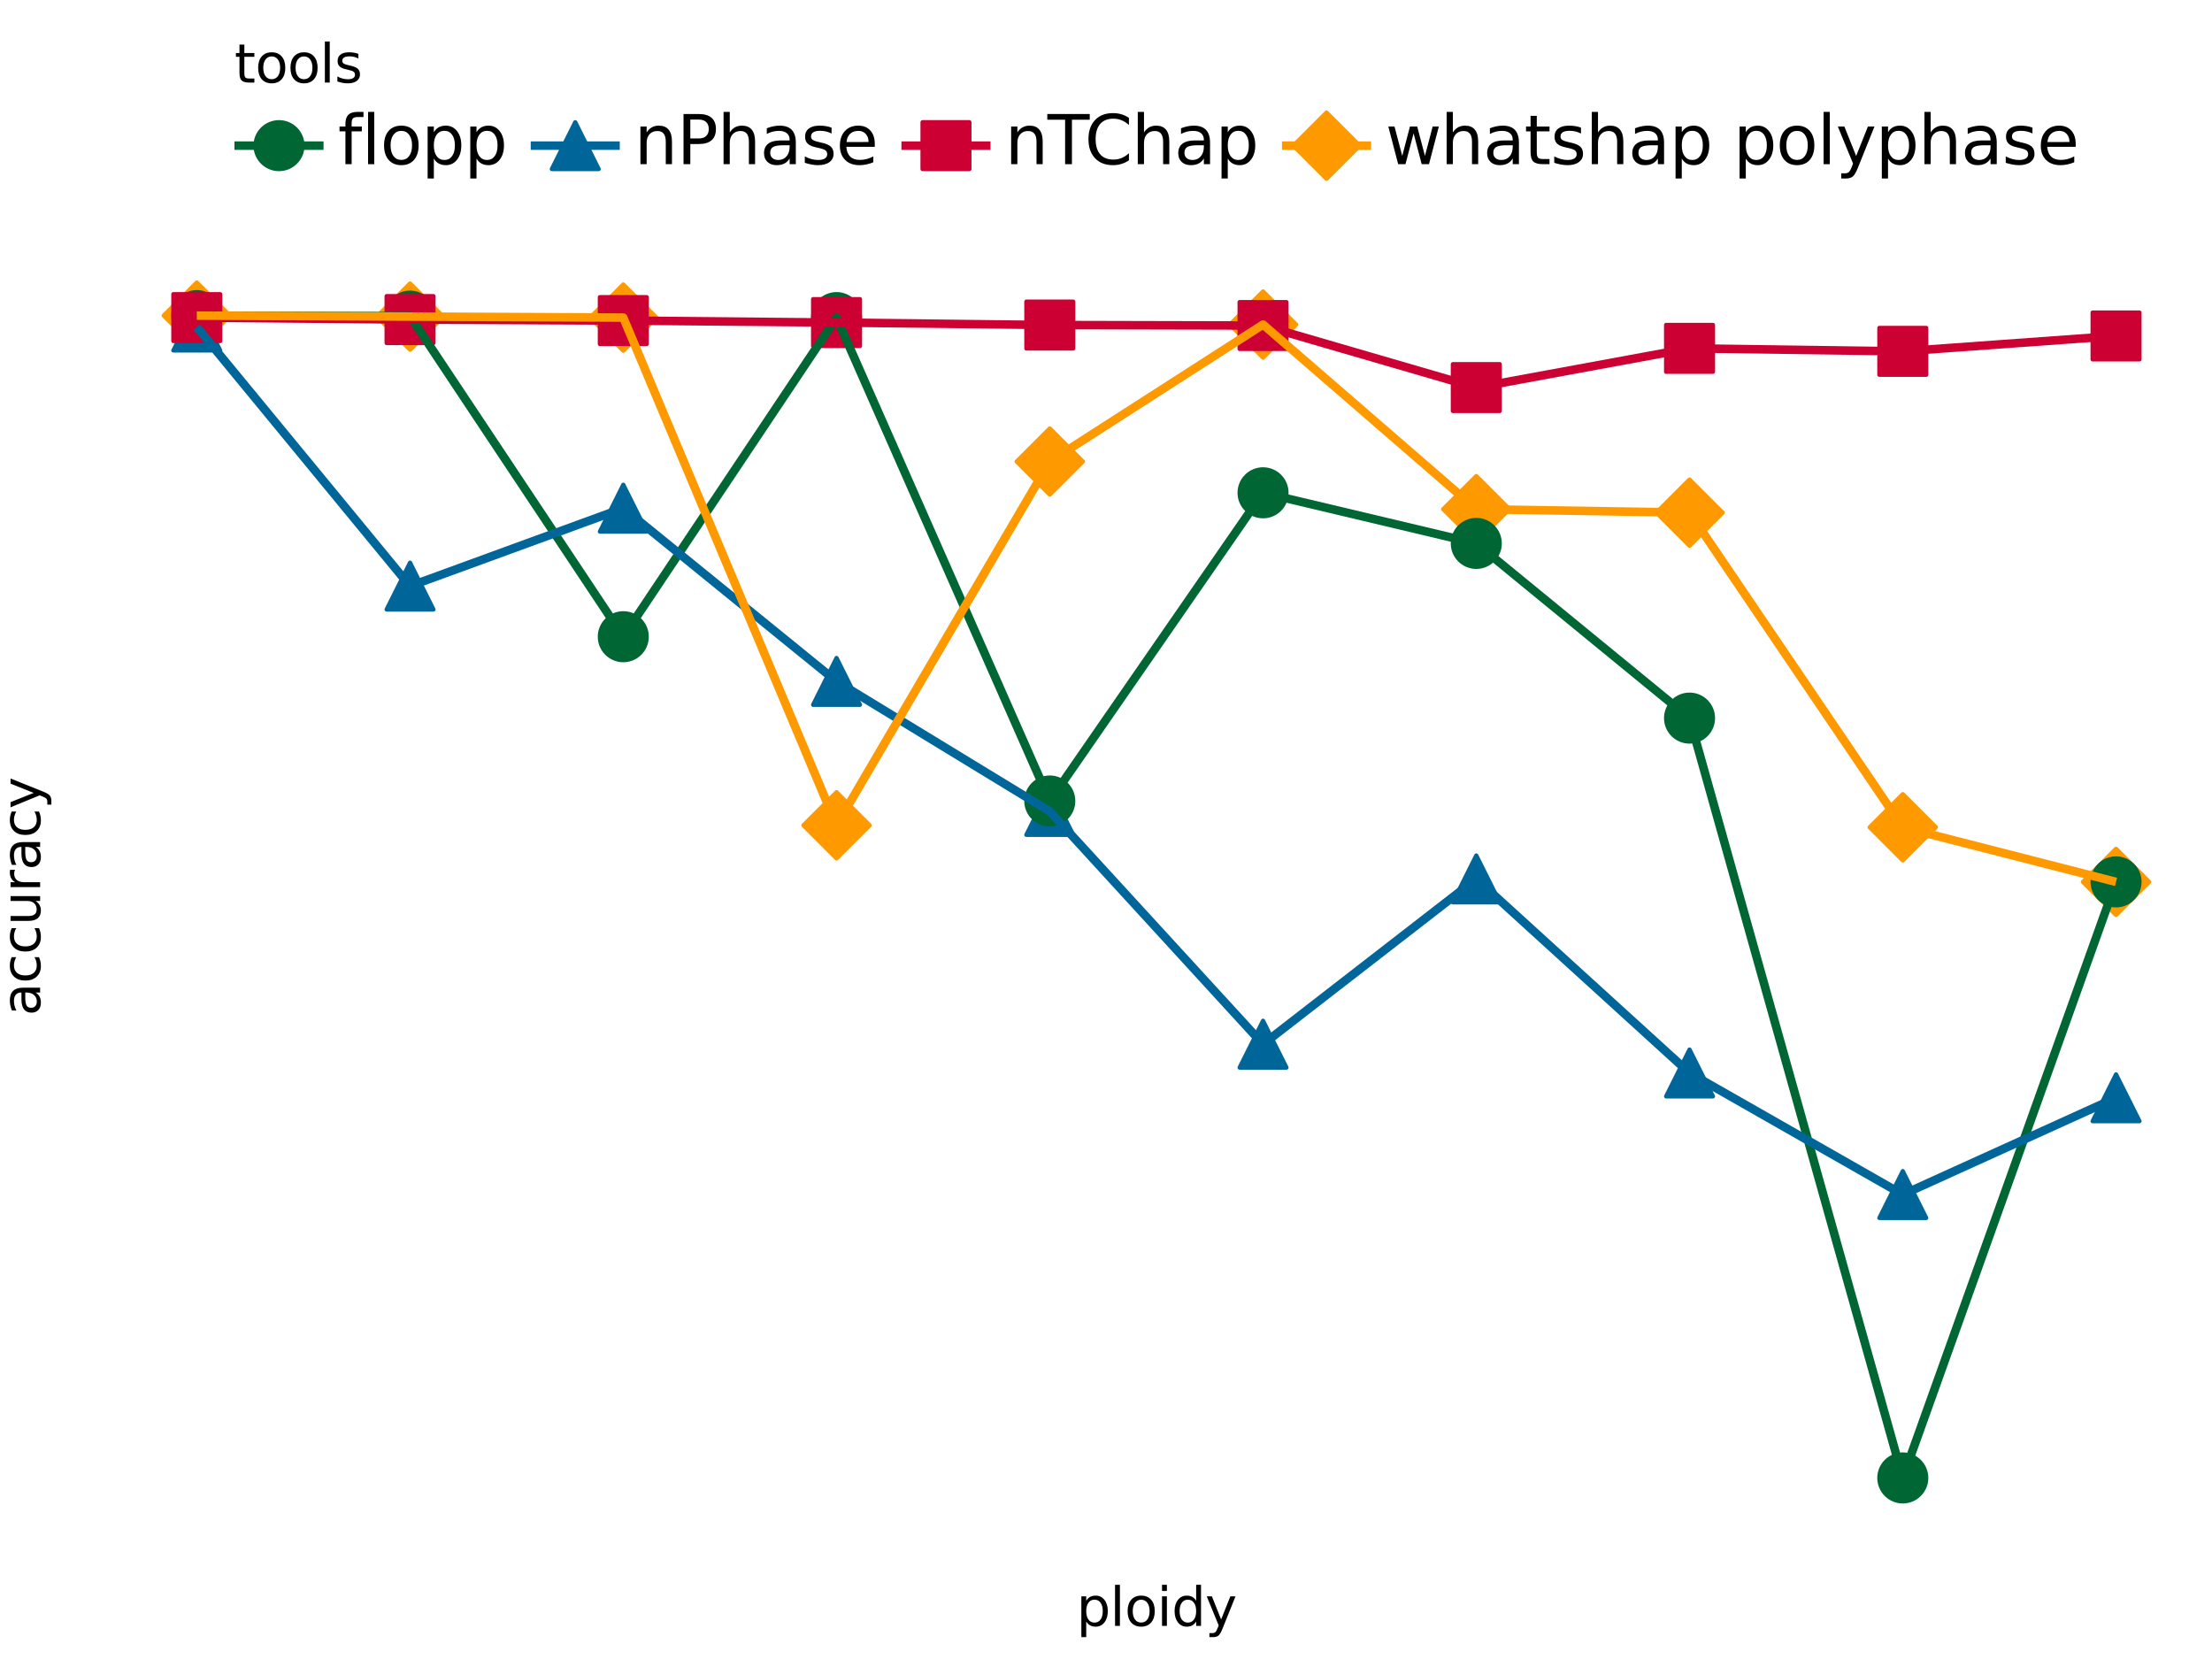 <?xml version="1.0" encoding="utf-8" standalone="no"?>
<!DOCTYPE svg PUBLIC "-//W3C//DTD SVG 1.1//EN"
  "http://www.w3.org/Graphics/SVG/1.1/DTD/svg11.dtd">
<svg xmlns:xlink="http://www.w3.org/1999/xlink" width="460.8pt" height="345.6pt" viewBox="0 0 460.8 345.6" xmlns="http://www.w3.org/2000/svg" version="1.1">
 <rect x="0" y="0" width="460.8" height="345.6" fill="#333333" stroke="none"/>
 <defs>
  <style type="text/css">*{stroke-linejoin: round; stroke-linecap: butt}</style>
 </defs>
 <g id="figure_1">
  <g id="patch_1">
   <path d="M 0 345.6 
L 460.8 345.6 
L 460.8 0 
L 0 0 
z
" style="fill: #ffffff; stroke: #ffffff; stroke-linejoin: miter"/>
  </g>
  <g id="axes_1">
   <g id="patch_2">
    <path d="M 21.004 319.988 
L 460.8 319.988 
L 460.8 53.641 
L 21.004 53.641 
L 21.004 319.988 
z
" style="fill: none"/>
   </g>
   <g id="matplotlib.axis_1">
    <g id="xtick_1"/>
    <g id="xtick_2"/>
    <g id="xtick_3"/>
    <g id="xtick_4"/>
    <g id="xtick_5"/>
    <g id="xtick_6"/>
    <g id="xtick_7"/>
   </g>
   <g id="matplotlib.axis_2">
    <g id="ytick_1"/>
    <g id="ytick_2"/>
    <g id="ytick_3"/>
    <g id="ytick_4"/>
    <g id="ytick_5"/>
    <g id="ytick_6"/>
    <g id="ytick_7"/>
    <g id="ytick_8"/>
    <g id="ytick_9"/>
    <g id="ytick_10"/>
   </g>
   <g id="PathCollection_1">
    <path d="M 40.995 72.641 
L 47.888 65.747 
L 40.995 58.854 
L 34.101 65.747 
z
" clip-path="url(#p9bba716ca8)" style="fill: #ff9900; stroke: #ff9900; stroke-width: 0.886"/>
    <path d="M 85.419 72.847 
L 92.312 65.954 
L 85.419 59.061 
L 78.525 65.954 
z
" clip-path="url(#p9bba716ca8)" style="fill: #ff9900; stroke: #ff9900; stroke-width: 0.886"/>
    <path d="M 129.842 73.054 
L 136.736 66.161 
L 129.842 59.268 
L 122.949 66.161 
z
" clip-path="url(#p9bba716ca8)" style="fill: #ff9900; stroke: #ff9900; stroke-width: 0.886"/>
    <path d="M 174.266 178.82 
L 181.159 171.927 
L 174.266 165.033 
L 167.373 171.927 
z
" clip-path="url(#p9bba716ca8)" style="fill: #ff9900; stroke: #ff9900; stroke-width: 0.886"/>
    <path d="M 218.69 103.037 
L 225.583 96.143 
L 218.69 89.25 
L 211.797 96.143 
z
" clip-path="url(#p9bba716ca8)" style="fill: #ff9900; stroke: #ff9900; stroke-width: 0.886"/>
    <path d="M 263.114 74.502 
L 270.007 67.608 
L 263.114 60.715 
L 256.221 67.608 
z
" clip-path="url(#p9bba716ca8)" style="fill: #ff9900; stroke: #ff9900; stroke-width: 0.886"/>
    <path d="M 307.538 112.962 
L 314.431 106.069 
L 307.538 99.175 
L 300.645 106.069 
z
" clip-path="url(#p9bba716ca8)" style="fill: #ff9900; stroke: #ff9900; stroke-width: 0.886"/>
    <path d="M 351.962 113.686 
L 358.855 106.792 
L 351.962 99.899 
L 345.068 106.792 
z
" clip-path="url(#p9bba716ca8)" style="fill: #ff9900; stroke: #ff9900; stroke-width: 0.886"/>
    <path d="M 396.385 179.233 
L 403.279 172.34 
L 396.385 165.447 
L 389.492 172.34 
z
" clip-path="url(#p9bba716ca8)" style="fill: #ff9900; stroke: #ff9900; stroke-width: 0.886"/>
    <path d="M 440.809 190.606 
L 447.702 183.713 
L 440.809 176.82 
L 433.916 183.713 
z
" clip-path="url(#p9bba716ca8)" style="fill: #ff9900; stroke: #ff9900; stroke-width: 0.886"/>
   </g>
   <g id="PathCollection_2">
    <path d="M 40.995 63.251 
L 36.12 73 
L 45.869 73 
z
" clip-path="url(#p9bba716ca8)" style="fill: #006699; stroke: #006699; stroke-width: 0.886"/>
    <path d="M 85.419 117.219 
L 80.544 126.968 
L 90.293 126.968 
z
" clip-path="url(#p9bba716ca8)" style="fill: #006699; stroke: #006699; stroke-width: 0.886"/>
    <path d="M 129.842 100.988 
L 124.968 110.736 
L 134.717 110.736 
z
" clip-path="url(#p9bba716ca8)" style="fill: #006699; stroke: #006699; stroke-width: 0.886"/>
    <path d="M 174.266 137.07 
L 169.392 146.818 
L 179.14 146.818 
z
" clip-path="url(#p9bba716ca8)" style="fill: #006699; stroke: #006699; stroke-width: 0.886"/>
    <path d="M 218.69 164.157 
L 213.816 173.906 
L 223.564 173.906 
z
" clip-path="url(#p9bba716ca8)" style="fill: #006699; stroke: #006699; stroke-width: 0.886"/>
    <path d="M 263.114 212.646 
L 258.24 222.395 
L 267.988 222.395 
z
" clip-path="url(#p9bba716ca8)" style="fill: #006699; stroke: #006699; stroke-width: 0.886"/>
    <path d="M 307.538 178.218 
L 302.663 187.967 
L 312.412 187.967 
z
" clip-path="url(#p9bba716ca8)" style="fill: #006699; stroke: #006699; stroke-width: 0.886"/>
    <path d="M 351.962 218.643 
L 347.087 228.391 
L 356.836 228.391 
z
" clip-path="url(#p9bba716ca8)" style="fill: #006699; stroke: #006699; stroke-width: 0.886"/>
    <path d="M 396.385 243.973 
L 391.511 253.721 
L 401.26 253.721 
z
" clip-path="url(#p9bba716ca8)" style="fill: #006699; stroke: #006699; stroke-width: 0.886"/>
    <path d="M 440.809 223.812 
L 435.935 233.561 
L 445.684 233.561 
z
" clip-path="url(#p9bba716ca8)" style="fill: #006699; stroke: #006699; stroke-width: 0.886"/>
   </g>
   <g id="PathCollection_3">
    <path d="M 40.995 70.622 
C 42.287 70.622 43.527 70.108 44.441 69.194 
C 45.355 68.28 45.869 67.04 45.869 65.747 
C 45.869 64.455 45.355 63.215 44.441 62.301 
C 43.527 61.387 42.287 60.873 40.995 60.873 
C 39.702 60.873 38.462 61.387 37.548 62.301 
C 36.634 63.215 36.12 64.455 36.12 65.747 
C 36.12 67.04 36.634 68.28 37.548 69.194 
C 38.462 70.108 39.702 70.622 40.995 70.622 
z
" clip-path="url(#p9bba716ca8)" style="fill: #006633; stroke: #006633; stroke-width: 0.886"/>
    <path d="M 85.419 70.725 
C 86.711 70.725 87.951 70.211 88.865 69.297 
C 89.779 68.383 90.293 67.143 90.293 65.851 
C 90.293 64.558 89.779 63.318 88.865 62.404 
C 87.951 61.49 86.711 60.977 85.419 60.977 
C 84.126 60.977 82.886 61.49 81.972 62.404 
C 81.058 63.318 80.544 64.558 80.544 65.851 
C 80.544 67.143 81.058 68.383 81.972 69.297 
C 82.886 70.211 84.126 70.725 85.419 70.725 
z
" clip-path="url(#p9bba716ca8)" style="fill: #006633; stroke: #006633; stroke-width: 0.886"/>
    <path d="M 129.842 137.513 
C 131.135 137.513 132.375 137 133.289 136.086 
C 134.203 135.172 134.717 133.932 134.717 132.639 
C 134.717 131.347 134.203 130.107 133.289 129.193 
C 132.375 128.279 131.135 127.765 129.842 127.765 
C 128.55 127.765 127.31 128.279 126.396 129.193 
C 125.482 130.107 124.968 131.347 124.968 132.639 
C 124.968 133.932 125.482 135.172 126.396 136.086 
C 127.31 137 128.55 137.513 129.842 137.513 
z
" clip-path="url(#p9bba716ca8)" style="fill: #006633; stroke: #006633; stroke-width: 0.886"/>
    <path d="M 174.266 71.035 
C 175.559 71.035 176.799 70.522 177.713 69.608 
C 178.627 68.693 179.14 67.454 179.14 66.161 
C 179.14 64.868 178.627 63.628 177.713 62.714 
C 176.799 61.8 175.559 61.287 174.266 61.287 
C 172.974 61.287 171.734 61.8 170.82 62.714 
C 169.906 63.628 169.392 64.868 169.392 66.161 
C 169.392 67.454 169.906 68.693 170.82 69.608 
C 171.734 70.522 172.974 71.035 174.266 71.035 
z
" clip-path="url(#p9bba716ca8)" style="fill: #006633; stroke: #006633; stroke-width: 0.886"/>
    <path d="M 218.69 171.735 
C 219.983 171.735 221.223 171.221 222.137 170.307 
C 223.051 169.393 223.564 168.153 223.564 166.861 
C 223.564 165.568 223.051 164.328 222.137 163.414 
C 221.223 162.5 219.983 161.986 218.69 161.986 
C 217.397 161.986 216.157 162.5 215.243 163.414 
C 214.329 164.328 213.816 165.568 213.816 166.861 
C 213.816 168.153 214.329 169.393 215.243 170.307 
C 216.157 171.221 217.397 171.735 218.69 171.735 
z
" clip-path="url(#p9bba716ca8)" style="fill: #006633; stroke: #006633; stroke-width: 0.886"/>
    <path d="M 263.114 107.531 
C 264.407 107.531 265.646 107.017 266.561 106.103 
C 267.475 105.189 267.988 103.949 267.988 102.657 
C 267.988 101.364 267.475 100.124 266.561 99.21 
C 265.646 98.296 264.407 97.783 263.114 97.783 
C 261.821 97.783 260.581 98.296 259.667 99.21 
C 258.753 100.124 258.24 101.364 258.24 102.657 
C 258.24 103.949 258.753 105.189 259.667 106.103 
C 260.581 107.017 261.821 107.531 263.114 107.531 
z
" clip-path="url(#p9bba716ca8)" style="fill: #006633; stroke: #006633; stroke-width: 0.886"/>
    <path d="M 307.538 118.077 
C 308.83 118.077 310.07 117.563 310.984 116.649 
C 311.898 115.735 312.412 114.495 312.412 113.202 
C 312.412 111.91 311.898 110.67 310.984 109.756 
C 310.07 108.842 308.83 108.328 307.538 108.328 
C 306.245 108.328 305.005 108.842 304.091 109.756 
C 303.177 110.67 302.663 111.91 302.663 113.202 
C 302.663 114.495 303.177 115.735 304.091 116.649 
C 305.005 117.563 306.245 118.077 307.538 118.077 
z
" clip-path="url(#p9bba716ca8)" style="fill: #006633; stroke: #006633; stroke-width: 0.886"/>
    <path d="M 351.962 154.469 
C 353.254 154.469 354.494 153.955 355.408 153.041 
C 356.322 152.127 356.836 150.887 356.836 149.595 
C 356.836 148.302 356.322 147.062 355.408 146.148 
C 354.494 145.234 353.254 144.721 351.962 144.721 
C 350.669 144.721 349.429 145.234 348.515 146.148 
C 347.601 147.062 347.087 148.302 347.087 149.595 
C 347.087 150.887 347.601 152.127 348.515 153.041 
C 349.429 153.955 350.669 154.469 351.962 154.469 
z
" clip-path="url(#p9bba716ca8)" style="fill: #006633; stroke: #006633; stroke-width: 0.886"/>
    <path d="M 396.385 312.756 
C 397.678 312.756 398.918 312.242 399.832 311.328 
C 400.746 310.414 401.26 309.174 401.26 307.881 
C 401.26 306.589 400.746 305.349 399.832 304.435 
C 398.918 303.521 397.678 303.007 396.385 303.007 
C 395.093 303.007 393.853 303.521 392.939 304.435 
C 392.025 305.349 391.511 306.589 391.511 307.881 
C 391.511 309.174 392.025 310.414 392.939 311.328 
C 393.853 312.242 395.093 312.756 396.385 312.756 
z
" clip-path="url(#p9bba716ca8)" style="fill: #006633; stroke: #006633; stroke-width: 0.886"/>
    <path d="M 440.809 188.587 
C 442.102 188.587 443.342 188.073 444.256 187.159 
C 445.17 186.245 445.684 185.005 445.684 183.713 
C 445.684 182.42 445.17 181.18 444.256 180.266 
C 443.342 179.352 442.102 178.838 440.809 178.838 
C 439.517 178.838 438.277 179.352 437.363 180.266 
C 436.449 181.18 435.935 182.42 435.935 183.713 
C 435.935 185.005 436.449 186.245 437.363 187.159 
C 438.277 188.073 439.517 188.587 440.809 188.587 
z
" clip-path="url(#p9bba716ca8)" style="fill: #006633; stroke: #006633; stroke-width: 0.886"/>
   </g>
   <g id="PathCollection_4">
    <path d="M 36.12 71.035 
L 45.869 71.035 
L 45.869 61.287 
L 36.12 61.287 
z
" clip-path="url(#p9bba716ca8)" style="fill: #cc0033; stroke: #cc0033; stroke-width: 0.886"/>
    <path d="M 80.544 71.449 
L 90.293 71.449 
L 90.293 61.7 
L 80.544 61.7 
z
" clip-path="url(#p9bba716ca8)" style="fill: #cc0033; stroke: #cc0033; stroke-width: 0.886"/>
    <path d="M 124.968 71.655 
L 134.717 71.655 
L 134.717 61.907 
L 124.968 61.907 
z
" clip-path="url(#p9bba716ca8)" style="fill: #cc0033; stroke: #cc0033; stroke-width: 0.886"/>
    <path d="M 169.392 72.069 
L 179.14 72.069 
L 179.14 62.321 
L 169.392 62.321 
z
" clip-path="url(#p9bba716ca8)" style="fill: #cc0033; stroke: #cc0033; stroke-width: 0.886"/>
    <path d="M 213.816 72.586 
L 223.564 72.586 
L 223.564 62.837 
L 213.816 62.837 
z
" clip-path="url(#p9bba716ca8)" style="fill: #cc0033; stroke: #cc0033; stroke-width: 0.886"/>
    <path d="M 258.24 72.689 
L 267.988 72.689 
L 267.988 62.941 
L 258.24 62.941 
z
" clip-path="url(#p9bba716ca8)" style="fill: #cc0033; stroke: #cc0033; stroke-width: 0.886"/>
    <path d="M 302.663 85.613 
L 312.412 85.613 
L 312.412 75.864 
L 302.663 75.864 
z
" clip-path="url(#p9bba716ca8)" style="fill: #cc0033; stroke: #cc0033; stroke-width: 0.886"/>
    <path d="M 347.087 77.445 
L 356.836 77.445 
L 356.836 67.697 
L 347.087 67.697 
z
" clip-path="url(#p9bba716ca8)" style="fill: #cc0033; stroke: #cc0033; stroke-width: 0.886"/>
    <path d="M 391.511 78.066 
L 401.26 78.066 
L 401.26 68.317 
L 391.511 68.317 
z
" clip-path="url(#p9bba716ca8)" style="fill: #cc0033; stroke: #cc0033; stroke-width: 0.886"/>
    <path d="M 435.935 74.861 
L 445.684 74.861 
L 445.684 65.112 
L 435.935 65.112 
z
" clip-path="url(#p9bba716ca8)" style="fill: #cc0033; stroke: #cc0033; stroke-width: 0.886"/>
   </g>
   <g id="line2d_1">
    <path d="M 40.995 65.747 
L 85.419 65.851 
L 129.842 132.639 
L 174.266 66.161 
L 218.69 166.861 
L 263.114 102.657 
L 307.538 113.202 
L 351.962 149.595 
L 396.385 307.881 
L 440.809 183.713 
" clip-path="url(#p9bba716ca8)" style="fill: none; stroke: #006633; stroke-width: 1.772"/>
   </g>
   <g id="line2d_2">
    <path d="M 40.995 68.125 
L 85.419 122.094 
L 129.842 105.862 
L 174.266 141.944 
L 218.69 169.032 
L 263.114 217.521 
L 307.538 183.092 
L 351.962 223.517 
L 396.385 248.847 
L 440.809 228.686 
" clip-path="url(#p9bba716ca8)" style="fill: none; stroke: #006699; stroke-width: 1.772"/>
   </g>
   <g id="line2d_3">
    <path d="M 40.995 66.161 
L 85.419 66.574 
L 129.842 66.781 
L 174.266 67.195 
L 218.69 67.712 
L 263.114 67.815 
L 307.538 80.739 
L 351.962 72.571 
L 396.385 73.191 
L 440.809 69.986 
" clip-path="url(#p9bba716ca8)" style="fill: none; stroke: #cc0033; stroke-width: 1.772"/>
   </g>
   <g id="line2d_4">
    <path d="M 40.995 65.747 
L 85.419 65.954 
L 129.842 66.161 
L 174.266 171.927 
L 218.69 96.143 
L 263.114 67.608 
L 307.538 106.069 
L 351.962 106.792 
L 396.385 172.34 
L 440.809 183.713 
" clip-path="url(#p9bba716ca8)" style="fill: none; stroke: #ff9900; stroke-width: 1.772"/>
   </g>
  </g>
  <g id="text_1">
   <!-- ploidy -->
   <g transform="translate(224.242 338.704) scale(0.11 -0.11)">
    <defs>
     <path id="DejaVuSans-70" d="M 1159 525 
L 1159 -1331 
L 581 -1331 
L 581 3500 
L 1159 3500 
L 1159 2969 
Q 1341 3281 1617 3432 
Q 1894 3584 2278 3584 
Q 2916 3584 3314 3078 
Q 3713 2572 3713 1747 
Q 3713 922 3314 415 
Q 2916 -91 2278 -91 
Q 1894 -91 1617 61 
Q 1341 213 1159 525 
z
M 3116 1747 
Q 3116 2381 2855 2742 
Q 2594 3103 2138 3103 
Q 1681 3103 1420 2742 
Q 1159 2381 1159 1747 
Q 1159 1113 1420 752 
Q 1681 391 2138 391 
Q 2594 391 2855 752 
Q 3116 1113 3116 1747 
z
" transform="scale(0.016)"/>
     <path id="DejaVuSans-6c" d="M 603 4863 
L 1178 4863 
L 1178 0 
L 603 0 
L 603 4863 
z
" transform="scale(0.016)"/>
     <path id="DejaVuSans-6f" d="M 1959 3097 
Q 1497 3097 1228 2736 
Q 959 2375 959 1747 
Q 959 1119 1226 758 
Q 1494 397 1959 397 
Q 2419 397 2687 759 
Q 2956 1122 2956 1747 
Q 2956 2369 2687 2733 
Q 2419 3097 1959 3097 
z
M 1959 3584 
Q 2709 3584 3137 3096 
Q 3566 2609 3566 1747 
Q 3566 888 3137 398 
Q 2709 -91 1959 -91 
Q 1206 -91 779 398 
Q 353 888 353 1747 
Q 353 2609 779 3096 
Q 1206 3584 1959 3584 
z
" transform="scale(0.016)"/>
     <path id="DejaVuSans-69" d="M 603 3500 
L 1178 3500 
L 1178 0 
L 603 0 
L 603 3500 
z
M 603 4863 
L 1178 4863 
L 1178 4134 
L 603 4134 
L 603 4863 
z
" transform="scale(0.016)"/>
     <path id="DejaVuSans-64" d="M 2906 2969 
L 2906 4863 
L 3481 4863 
L 3481 0 
L 2906 0 
L 2906 525 
Q 2725 213 2448 61 
Q 2172 -91 1784 -91 
Q 1150 -91 751 415 
Q 353 922 353 1747 
Q 353 2572 751 3078 
Q 1150 3584 1784 3584 
Q 2172 3584 2448 3432 
Q 2725 3281 2906 2969 
z
M 947 1747 
Q 947 1113 1208 752 
Q 1469 391 1925 391 
Q 2381 391 2643 752 
Q 2906 1113 2906 1747 
Q 2906 2381 2643 2742 
Q 2381 3103 1925 3103 
Q 1469 3103 1208 2742 
Q 947 2381 947 1747 
z
" transform="scale(0.016)"/>
     <path id="DejaVuSans-79" d="M 2059 -325 
Q 1816 -950 1584 -1140 
Q 1353 -1331 966 -1331 
L 506 -1331 
L 506 -850 
L 844 -850 
Q 1081 -850 1212 -737 
Q 1344 -625 1503 -206 
L 1606 56 
L 191 3500 
L 800 3500 
L 1894 763 
L 2988 3500 
L 3597 3500 
L 2059 -325 
z
" transform="scale(0.016)"/>
    </defs>
    <use xlink:href="#DejaVuSans-70"/>
    <use xlink:href="#DejaVuSans-6c" x="63.477"/>
    <use xlink:href="#DejaVuSans-6f" x="91.26"/>
    <use xlink:href="#DejaVuSans-69" x="152.441"/>
    <use xlink:href="#DejaVuSans-64" x="180.225"/>
    <use xlink:href="#DejaVuSans-79" x="243.701"/>
   </g>
  </g>
  <g id="text_2">
   <!-- accuracy -->
   <g transform="translate(8.358 211.63) rotate(-90) scale(0.11 -0.11)">
    <defs>
     <path id="DejaVuSans-61" d="M 2194 1759 
Q 1497 1759 1228 1600 
Q 959 1441 959 1056 
Q 959 750 1161 570 
Q 1363 391 1709 391 
Q 2188 391 2477 730 
Q 2766 1069 2766 1631 
L 2766 1759 
L 2194 1759 
z
M 3341 1997 
L 3341 0 
L 2766 0 
L 2766 531 
Q 2569 213 2275 61 
Q 1981 -91 1556 -91 
Q 1019 -91 701 211 
Q 384 513 384 1019 
Q 384 1609 779 1909 
Q 1175 2209 1959 2209 
L 2766 2209 
L 2766 2266 
Q 2766 2663 2505 2880 
Q 2244 3097 1772 3097 
Q 1472 3097 1187 3025 
Q 903 2953 641 2809 
L 641 3341 
Q 956 3463 1253 3523 
Q 1550 3584 1831 3584 
Q 2591 3584 2966 3190 
Q 3341 2797 3341 1997 
z
" transform="scale(0.016)"/>
     <path id="DejaVuSans-63" d="M 3122 3366 
L 3122 2828 
Q 2878 2963 2633 3030 
Q 2388 3097 2138 3097 
Q 1578 3097 1268 2742 
Q 959 2388 959 1747 
Q 959 1106 1268 751 
Q 1578 397 2138 397 
Q 2388 397 2633 464 
Q 2878 531 3122 666 
L 3122 134 
Q 2881 22 2623 -34 
Q 2366 -91 2075 -91 
Q 1284 -91 818 406 
Q 353 903 353 1747 
Q 353 2603 823 3093 
Q 1294 3584 2113 3584 
Q 2378 3584 2631 3529 
Q 2884 3475 3122 3366 
z
" transform="scale(0.016)"/>
     <path id="DejaVuSans-75" d="M 544 1381 
L 544 3500 
L 1119 3500 
L 1119 1403 
Q 1119 906 1312 657 
Q 1506 409 1894 409 
Q 2359 409 2629 706 
Q 2900 1003 2900 1516 
L 2900 3500 
L 3475 3500 
L 3475 0 
L 2900 0 
L 2900 538 
Q 2691 219 2414 64 
Q 2138 -91 1772 -91 
Q 1169 -91 856 284 
Q 544 659 544 1381 
z
M 1991 3584 
L 1991 3584 
z
" transform="scale(0.016)"/>
     <path id="DejaVuSans-72" d="M 2631 2963 
Q 2534 3019 2420 3045 
Q 2306 3072 2169 3072 
Q 1681 3072 1420 2755 
Q 1159 2438 1159 1844 
L 1159 0 
L 581 0 
L 581 3500 
L 1159 3500 
L 1159 2956 
Q 1341 3275 1631 3429 
Q 1922 3584 2338 3584 
Q 2397 3584 2469 3576 
Q 2541 3569 2628 3553 
L 2631 2963 
z
" transform="scale(0.016)"/>
    </defs>
    <use xlink:href="#DejaVuSans-61"/>
    <use xlink:href="#DejaVuSans-63" x="61.279"/>
    <use xlink:href="#DejaVuSans-63" x="116.26"/>
    <use xlink:href="#DejaVuSans-75" x="171.24"/>
    <use xlink:href="#DejaVuSans-72" x="234.619"/>
    <use xlink:href="#DejaVuSans-61" x="275.732"/>
    <use xlink:href="#DejaVuSans-63" x="337.012"/>
    <use xlink:href="#DejaVuSans-79" x="391.992"/>
   </g>
  </g>
  <g id="patch_3">
   <path d="M 48.643 39.817 
L 433.161 39.817 
L 433.161 5.608 
L 48.643 5.608 
L 48.643 39.817 
z
" style="fill: none"/>
  </g>
  <g id="text_3">
   <!-- tools -->
   <g transform="translate(48.843 17.202) scale(0.11 -0.11)">
    <defs>
     <path id="DejaVuSans-74" d="M 1172 4494 
L 1172 3500 
L 2356 3500 
L 2356 3053 
L 1172 3053 
L 1172 1153 
Q 1172 725 1289 603 
Q 1406 481 1766 481 
L 2356 481 
L 2356 0 
L 1766 0 
Q 1100 0 847 248 
Q 594 497 594 1153 
L 594 3053 
L 172 3053 
L 172 3500 
L 594 3500 
L 594 4494 
L 1172 4494 
z
" transform="scale(0.016)"/>
     <path id="DejaVuSans-73" d="M 2834 3397 
L 2834 2853 
Q 2591 2978 2328 3040 
Q 2066 3103 1784 3103 
Q 1356 3103 1142 2972 
Q 928 2841 928 2578 
Q 928 2378 1081 2264 
Q 1234 2150 1697 2047 
L 1894 2003 
Q 2506 1872 2764 1633 
Q 3022 1394 3022 966 
Q 3022 478 2636 193 
Q 2250 -91 1575 -91 
Q 1294 -91 989 -36 
Q 684 19 347 128 
L 347 722 
Q 666 556 975 473 
Q 1284 391 1588 391 
Q 1994 391 2212 530 
Q 2431 669 2431 922 
Q 2431 1156 2273 1281 
Q 2116 1406 1581 1522 
L 1381 1569 
Q 847 1681 609 1914 
Q 372 2147 372 2553 
Q 372 3047 722 3315 
Q 1072 3584 1716 3584 
Q 2034 3584 2315 3537 
Q 2597 3491 2834 3397 
z
" transform="scale(0.016)"/>
    </defs>
    <use xlink:href="#DejaVuSans-74"/>
    <use xlink:href="#DejaVuSans-6f" x="39.209"/>
    <use xlink:href="#DejaVuSans-6f" x="100.391"/>
    <use xlink:href="#DejaVuSans-6c" x="161.572"/>
    <use xlink:href="#DejaVuSans-73" x="189.355"/>
   </g>
  </g>
  <g id="patch_4">
   <path d="M 48.843 39.617 
L 67.398 39.617 
L 67.398 21.062 
L 48.843 21.062 
L 48.843 39.617 
z
" clip-path="url(#p63b2be1e04)" style="fill: none"/>
  </g>
  <g id="line2d_5">
   <path d="M 58.121 30.339 
" clip-path="url(#p63b2be1e04)" style="fill: none; stroke: #1f77b4; stroke-width: 1.5; stroke-linecap: square"/>
   <defs>
    <path id="m20e25797b4" d="M 0 4.874 
C 1.293 4.874 2.533 4.361 3.447 3.447 
C 4.361 2.533 4.874 1.293 4.874 0 
C 4.874 -1.293 4.361 -2.533 3.447 -3.447 
C 2.533 -4.361 1.293 -4.874 0 -4.874 
C -1.293 -4.874 -2.533 -4.361 -3.447 -3.447 
C -4.361 -2.533 -4.874 -1.293 -4.874 0 
C -4.874 1.293 -4.361 2.533 -3.447 3.447 
C -2.533 4.361 -1.293 4.874 0 4.874 
z
" style="stroke: #006633; stroke-width: 0.886"/>
   </defs>
   <g clip-path="url(#p63b2be1e04)">
    <use xlink:href="#m20e25797b4" x="58.121" y="30.339" style="fill: #006633; stroke: #006633; stroke-width: 0.886"/>
   </g>
  </g>
  <g id="line2d_6">
   <path d="M 48.843 30.339 
L 67.398 30.339 
" clip-path="url(#p63b2be1e04)" style="fill: none; stroke: #006633; stroke-width: 1.772"/>
  </g>
  <g id="text_4">
   <!-- flopp -->
   <g transform="translate(70.398 34.202) scale(0.14 -0.14)">
    <defs>
     <path id="DejaVuSans-66" d="M 2375 4863 
L 2375 4384 
L 1825 4384 
Q 1516 4384 1395 4259 
Q 1275 4134 1275 3809 
L 1275 3500 
L 2222 3500 
L 2222 3053 
L 1275 3053 
L 1275 0 
L 697 0 
L 697 3053 
L 147 3053 
L 147 3500 
L 697 3500 
L 697 3744 
Q 697 4328 969 4595 
Q 1241 4863 1831 4863 
L 2375 4863 
z
" transform="scale(0.016)"/>
    </defs>
    <use xlink:href="#DejaVuSans-66"/>
    <use xlink:href="#DejaVuSans-6c" x="35.205"/>
    <use xlink:href="#DejaVuSans-6f" x="62.988"/>
    <use xlink:href="#DejaVuSans-70" x="124.17"/>
    <use xlink:href="#DejaVuSans-70" x="187.646"/>
   </g>
  </g>
  <g id="patch_5">
   <path d="M 110.558 39.617 
L 129.112 39.617 
L 129.112 21.062 
L 110.558 21.062 
L 110.558 39.617 
z
" clip-path="url(#p5b9ebc21a5)" style="fill: none"/>
  </g>
  <g id="line2d_7">
   <path d="M 119.835 30.339 
" clip-path="url(#p5b9ebc21a5)" style="fill: none; stroke: #1f77b4; stroke-width: 1.5; stroke-linecap: square"/>
   <defs>
    <path id="mbabdb95d15" d="M 0 -4.874 
L -4.874 4.874 
L 4.874 4.874 
z
" style="stroke: #006699; stroke-width: 0.886; stroke-linejoin: miter"/>
   </defs>
   <g clip-path="url(#p5b9ebc21a5)">
    <use xlink:href="#mbabdb95d15" x="119.835" y="30.339" style="fill: #006699; stroke: #006699; stroke-width: 0.886; stroke-linejoin: miter"/>
   </g>
  </g>
  <g id="line2d_8">
   <path d="M 110.558 30.339 
L 129.112 30.339 
" clip-path="url(#p5b9ebc21a5)" style="fill: none; stroke: #006699; stroke-width: 1.772"/>
  </g>
  <g id="text_5">
   <!-- nPhase -->
   <g transform="translate(132.112 34.202) scale(0.14 -0.14)">
    <defs>
     <path id="DejaVuSans-6e" d="M 3513 2113 
L 3513 0 
L 2938 0 
L 2938 2094 
Q 2938 2591 2744 2837 
Q 2550 3084 2163 3084 
Q 1697 3084 1428 2787 
Q 1159 2491 1159 1978 
L 1159 0 
L 581 0 
L 581 3500 
L 1159 3500 
L 1159 2956 
Q 1366 3272 1645 3428 
Q 1925 3584 2291 3584 
Q 2894 3584 3203 3211 
Q 3513 2838 3513 2113 
z
" transform="scale(0.016)"/>
     <path id="DejaVuSans-50" d="M 1259 4147 
L 1259 2394 
L 2053 2394 
Q 2494 2394 2734 2622 
Q 2975 2850 2975 3272 
Q 2975 3691 2734 3919 
Q 2494 4147 2053 4147 
L 1259 4147 
z
M 628 4666 
L 2053 4666 
Q 2838 4666 3239 4311 
Q 3641 3956 3641 3272 
Q 3641 2581 3239 2228 
Q 2838 1875 2053 1875 
L 1259 1875 
L 1259 0 
L 628 0 
L 628 4666 
z
" transform="scale(0.016)"/>
     <path id="DejaVuSans-68" d="M 3513 2113 
L 3513 0 
L 2938 0 
L 2938 2094 
Q 2938 2591 2744 2837 
Q 2550 3084 2163 3084 
Q 1697 3084 1428 2787 
Q 1159 2491 1159 1978 
L 1159 0 
L 581 0 
L 581 4863 
L 1159 4863 
L 1159 2956 
Q 1366 3272 1645 3428 
Q 1925 3584 2291 3584 
Q 2894 3584 3203 3211 
Q 3513 2838 3513 2113 
z
" transform="scale(0.016)"/>
     <path id="DejaVuSans-65" d="M 3597 1894 
L 3597 1613 
L 953 1613 
Q 991 1019 1311 708 
Q 1631 397 2203 397 
Q 2534 397 2845 478 
Q 3156 559 3463 722 
L 3463 178 
Q 3153 47 2828 -22 
Q 2503 -91 2169 -91 
Q 1331 -91 842 396 
Q 353 884 353 1716 
Q 353 2575 817 3079 
Q 1281 3584 2069 3584 
Q 2775 3584 3186 3129 
Q 3597 2675 3597 1894 
z
M 3022 2063 
Q 3016 2534 2758 2815 
Q 2500 3097 2075 3097 
Q 1594 3097 1305 2825 
Q 1016 2553 972 2059 
L 3022 2063 
z
" transform="scale(0.016)"/>
    </defs>
    <use xlink:href="#DejaVuSans-6e"/>
    <use xlink:href="#DejaVuSans-50" x="63.379"/>
    <use xlink:href="#DejaVuSans-68" x="123.682"/>
    <use xlink:href="#DejaVuSans-61" x="187.061"/>
    <use xlink:href="#DejaVuSans-73" x="248.34"/>
    <use xlink:href="#DejaVuSans-65" x="300.439"/>
   </g>
  </g>
  <g id="patch_6">
   <path d="M 187.786 39.617 
L 206.341 39.617 
L 206.341 21.062 
L 187.786 21.062 
L 187.786 39.617 
z
" clip-path="url(#p1bf8eb7cb1)" style="fill: none"/>
  </g>
  <g id="line2d_9">
   <path d="M 197.063 30.339 
" clip-path="url(#p1bf8eb7cb1)" style="fill: none; stroke: #1f77b4; stroke-width: 1.5; stroke-linecap: square"/>
   <defs>
    <path id="mede7f82adb" d="M -4.874 4.874 
L 4.874 4.874 
L 4.874 -4.874 
L -4.874 -4.874 
z
" style="stroke: #cc0033; stroke-width: 0.886; stroke-linejoin: miter"/>
   </defs>
   <g clip-path="url(#p1bf8eb7cb1)">
    <use xlink:href="#mede7f82adb" x="197.063" y="30.339" style="fill: #cc0033; stroke: #cc0033; stroke-width: 0.886; stroke-linejoin: miter"/>
   </g>
  </g>
  <g id="line2d_10">
   <path d="M 187.786 30.339 
L 206.341 30.339 
" clip-path="url(#p1bf8eb7cb1)" style="fill: none; stroke: #cc0033; stroke-width: 1.772"/>
  </g>
  <g id="text_6">
   <!-- nTChap -->
   <g transform="translate(209.341 34.202) scale(0.14 -0.14)">
    <defs>
     <path id="DejaVuSans-54" d="M -19 4666 
L 3928 4666 
L 3928 4134 
L 2272 4134 
L 2272 0 
L 1638 0 
L 1638 4134 
L -19 4134 
L -19 4666 
z
" transform="scale(0.016)"/>
     <path id="DejaVuSans-43" d="M 4122 4306 
L 4122 3641 
Q 3803 3938 3442 4084 
Q 3081 4231 2675 4231 
Q 1875 4231 1450 3742 
Q 1025 3253 1025 2328 
Q 1025 1406 1450 917 
Q 1875 428 2675 428 
Q 3081 428 3442 575 
Q 3803 722 4122 1019 
L 4122 359 
Q 3791 134 3420 21 
Q 3050 -91 2638 -91 
Q 1578 -91 968 557 
Q 359 1206 359 2328 
Q 359 3453 968 4101 
Q 1578 4750 2638 4750 
Q 3056 4750 3426 4639 
Q 3797 4528 4122 4306 
z
" transform="scale(0.016)"/>
    </defs>
    <use xlink:href="#DejaVuSans-6e"/>
    <use xlink:href="#DejaVuSans-54" x="63.379"/>
    <use xlink:href="#DejaVuSans-43" x="118.588"/>
    <use xlink:href="#DejaVuSans-68" x="188.412"/>
    <use xlink:href="#DejaVuSans-61" x="251.791"/>
    <use xlink:href="#DejaVuSans-70" x="313.07"/>
   </g>
  </g>
  <g id="patch_7">
   <path d="M 267.057 39.617 
L 285.612 39.617 
L 285.612 21.062 
L 267.057 21.062 
L 267.057 39.617 
z
" clip-path="url(#p87df20efca)" style="fill: none"/>
  </g>
  <g id="line2d_11">
   <path d="M 276.335 30.339 
" clip-path="url(#p87df20efca)" style="fill: none; stroke: #1f77b4; stroke-width: 1.5; stroke-linecap: square"/>
   <defs>
    <path id="m3ff7a69ea4" d="M -0 6.893 
L 6.893 0 
L 0 -6.893 
L -6.893 -0 
z
" style="stroke: #ff9900; stroke-width: 0.886; stroke-linejoin: miter"/>
   </defs>
   <g clip-path="url(#p87df20efca)">
    <use xlink:href="#m3ff7a69ea4" x="276.335" y="30.339" style="fill: #ff9900; stroke: #ff9900; stroke-width: 0.886; stroke-linejoin: miter"/>
   </g>
  </g>
  <g id="line2d_12">
   <path d="M 267.057 30.339 
L 285.612 30.339 
" clip-path="url(#p87df20efca)" style="fill: none; stroke: #ff9900; stroke-width: 1.772"/>
  </g>
  <g id="text_7">
   <!-- whatshap polyphase -->
   <g transform="translate(288.612 34.202) scale(0.14 -0.14)">
    <defs>
     <path id="DejaVuSans-77" d="M 269 3500 
L 844 3500 
L 1563 769 
L 2278 3500 
L 2956 3500 
L 3675 769 
L 4391 3500 
L 4966 3500 
L 4050 0 
L 3372 0 
L 2619 2869 
L 1863 0 
L 1184 0 
L 269 3500 
z
" transform="scale(0.016)"/>
     <path id="DejaVuSans-20" transform="scale(0.016)"/>
    </defs>
    <use xlink:href="#DejaVuSans-77"/>
    <use xlink:href="#DejaVuSans-68" x="81.787"/>
    <use xlink:href="#DejaVuSans-61" x="145.166"/>
    <use xlink:href="#DejaVuSans-74" x="206.445"/>
    <use xlink:href="#DejaVuSans-73" x="245.654"/>
    <use xlink:href="#DejaVuSans-68" x="297.754"/>
    <use xlink:href="#DejaVuSans-61" x="361.133"/>
    <use xlink:href="#DejaVuSans-70" x="422.412"/>
    <use xlink:href="#DejaVuSans-20" x="485.889"/>
    <use xlink:href="#DejaVuSans-70" x="517.676"/>
    <use xlink:href="#DejaVuSans-6f" x="581.152"/>
    <use xlink:href="#DejaVuSans-6c" x="642.334"/>
    <use xlink:href="#DejaVuSans-79" x="670.117"/>
    <use xlink:href="#DejaVuSans-70" x="729.297"/>
    <use xlink:href="#DejaVuSans-68" x="792.773"/>
    <use xlink:href="#DejaVuSans-61" x="856.152"/>
    <use xlink:href="#DejaVuSans-73" x="917.432"/>
    <use xlink:href="#DejaVuSans-65" x="969.531"/>
   </g>
  </g>
 </g>
 <defs>
  <clipPath id="p9bba716ca8">
   <rect x="21.004" y="53.641" width="439.796" height="266.347"/>
  </clipPath>
  <clipPath id="p63b2be1e04">
   <path d="M 48.843 39.617 
L 48.843 21.062 
L 67.398 21.062 
L 67.398 39.617 
"/>
  </clipPath>
  <clipPath id="p5b9ebc21a5">
   <path d="M 110.558 39.617 
L 110.558 21.062 
L 129.112 21.062 
L 129.112 39.617 
"/>
  </clipPath>
  <clipPath id="p1bf8eb7cb1">
   <path d="M 187.786 39.617 
L 187.786 21.062 
L 206.341 21.062 
L 206.341 39.617 
"/>
  </clipPath>
  <clipPath id="p87df20efca">
   <path d="M 267.057 39.617 
L 267.057 21.062 
L 285.612 21.062 
L 285.612 39.617 
"/>
  </clipPath>
 </defs>
</svg>
